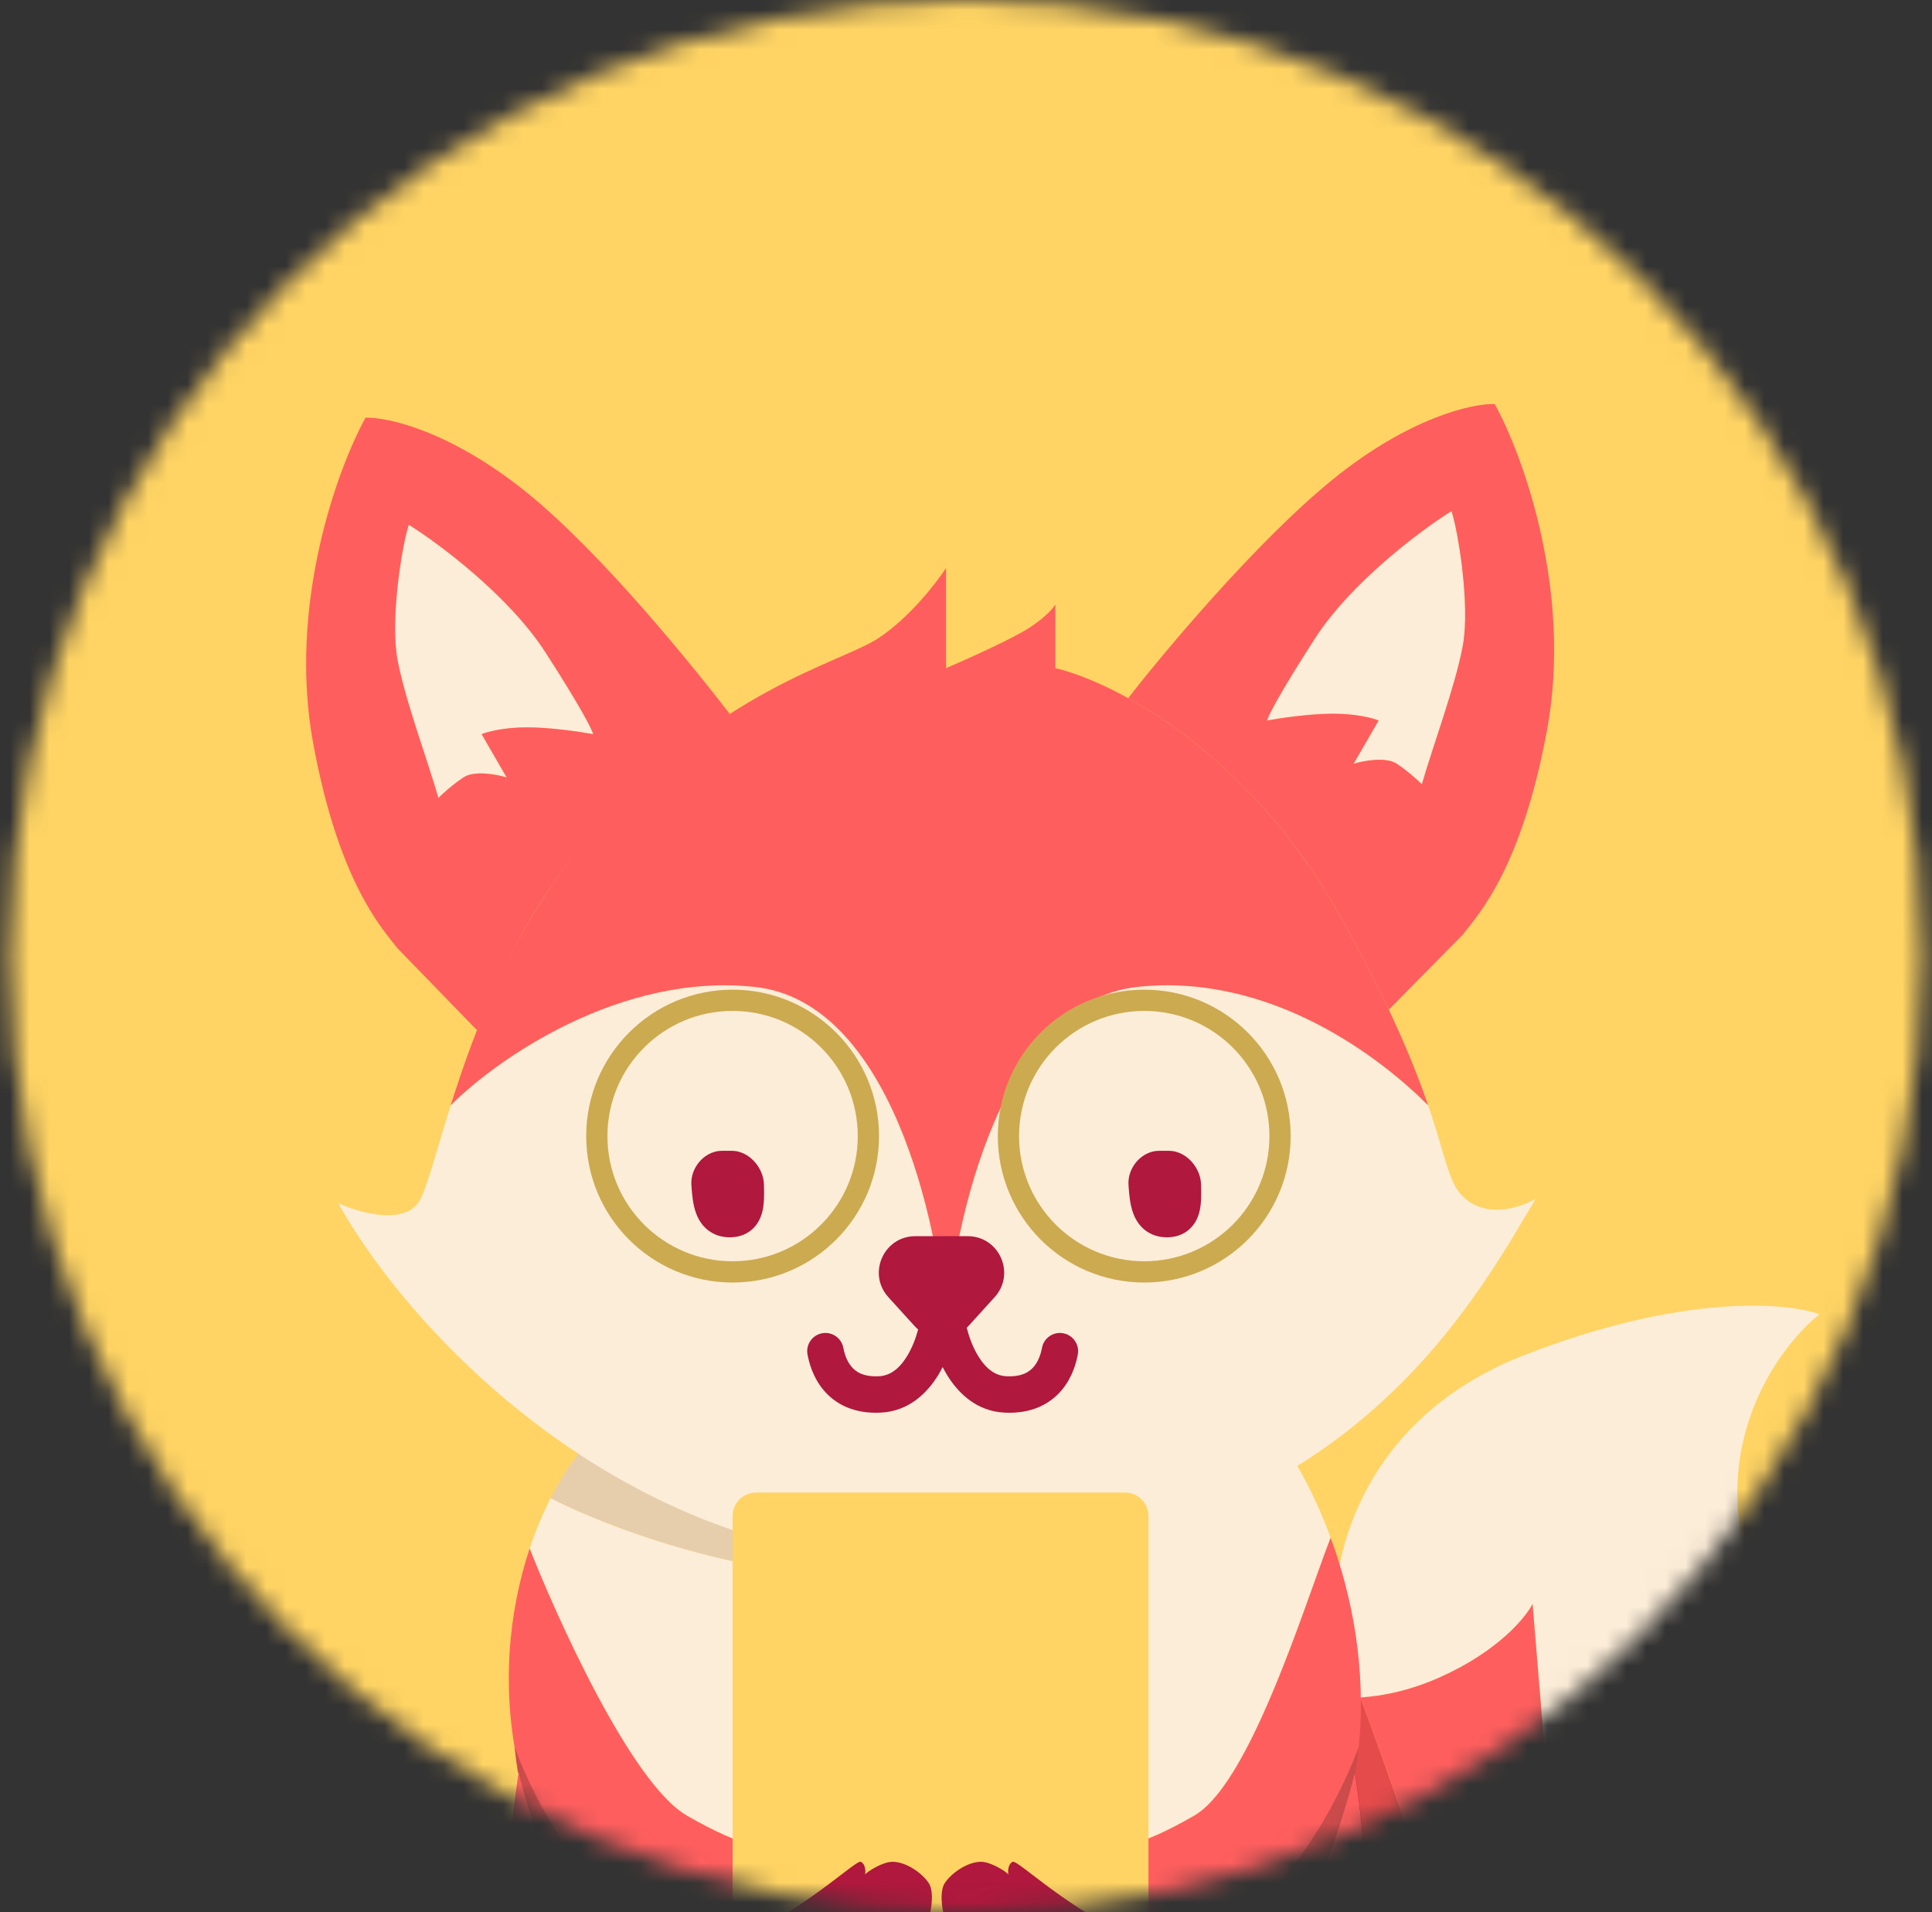 <svg width="98" height="97" viewBox="0 0 98 97" fill="none" xmlns="http://www.w3.org/2000/svg">
<rect x="0" y="0" width="98" height="97" fill="#333333" stroke="none"/>
<mask id="mask0_29_4207" style="mask-type:alpha" maskUnits="userSpaceOnUse" x="0" y="0" width="98" height="97">
<circle cx="49" cy="48.5" r="48.5" fill="#D9D9D9"/>
</mask>
<g mask="url(#mask0_29_4207)">
<rect x="-0.866" y="-1.366" width="101.099" height="98.366" fill="#FFD464"/>
<path d="M77.233 68.768C69.184 71.929 67.558 78.891 67.751 81.977C67.559 82.676 67.224 84.045 66.828 85.915C67.229 86.044 67.993 86.16 69.006 86.1C70.097 86.035 71.478 85.767 73.005 85.091C75.947 83.789 77.386 82.06 77.738 81.358L78.489 90.424L84.543 82.742L84.95 92.192C85.113 92.025 85.386 91.814 85.708 91.566C86.477 90.972 87.526 90.163 88.041 89.207C88.77 87.853 89.765 85.209 89.912 83.852C89.302 81.791 88.692 79.843 88.345 78.035C87.24 72.274 90.518 68.054 92.295 66.665C90.628 66.049 85.281 65.607 77.233 68.768Z" fill="#FCEDD8"/>
<path fill-rule="evenodd" clip-rule="evenodd" d="M69.006 86.1C71.046 91.573 75.219 103.598 75.588 107.913C75.958 112.228 72.971 113.728 71.431 113.94C77.597 113.67 83.716 111.326 88.372 104.622C93.552 97.162 91.732 90.002 89.912 83.852C89.765 85.209 88.77 87.853 88.041 89.207C87.526 90.163 86.477 90.972 85.708 91.566C85.386 91.814 85.113 92.025 84.95 92.192L84.543 82.742L78.489 90.424L77.738 81.358C77.386 82.06 75.947 83.789 73.005 85.091C71.478 85.767 70.097 86.035 69.006 86.1Z" fill="#FF5E5E"/>
<path d="M65.452 93.44C64.341 100.56 53.849 111.337 62.578 113.127C65.431 113.712 68.436 114.071 71.431 113.94C72.971 113.728 75.958 112.228 75.588 107.913C75.219 103.598 71.046 91.573 69.006 86.1C67.993 86.16 67.229 86.044 66.828 85.915C66.404 87.918 65.911 90.495 65.452 93.44Z" fill="#E64B4B"/>
<path fill-rule="evenodd" clip-rule="evenodd" d="M26.866 78.545C27.174 77.619 27.535 76.761 27.929 75.988C31.655 77.89 41.047 81.255 48.808 79.5C56.568 77.745 61.048 73.38 62.319 71.417C62.319 69.54 65.517 72.617 67.498 77.999C67.265 78.592 66.981 79.385 66.656 80.294C65.206 84.349 62.925 90.729 60.587 92.088C57.723 93.75 56.314 93.858 55.967 93.704C55.736 94.359 54.789 95.829 52.849 96.476C50.909 97.122 49.885 97.13 49.616 97.053L48.115 99.016L45.805 97.053C45.536 97.13 44.512 97.122 42.572 96.476C40.632 95.829 39.685 94.359 39.454 93.704C39.107 93.858 37.698 93.75 34.834 92.088C31.971 90.425 28.137 81.778 26.866 78.545Z" fill="#FCEDD8"/>
<path d="M62.319 71.417L33.795 72.34C32.503 70.476 29.827 72.263 27.929 75.988C31.655 77.89 41.047 81.255 48.808 79.5C56.568 77.745 61.048 73.38 62.319 71.417Z" fill="#E6CEAC"/>
<path d="M68.743 89.937C68.741 89.922 68.739 89.908 68.737 89.893C68.655 90.239 68.564 90.585 68.463 90.933C68.096 92.188 67.826 93.021 67.587 93.704C67.44 94.123 67.306 94.486 67.169 94.856C67.036 95.216 66.959 95.582 66.748 96.014C65.444 98.684 63.458 99.413 59.756 99.016C58.703 98.903 57.818 98.725 57.074 98.519C55.454 98.069 54.506 97.486 53.969 97.156C53.668 96.971 53.495 96.865 53.406 96.906C53.147 97.024 53.155 97.242 53.19 97.336C53.083 97.193 52.738 96.906 52.222 96.906C51.576 96.906 50.755 97.007 50.392 97.551C49.962 98.197 50.087 99.919 50.823 100.027C50.975 100.049 51.235 100.395 51.622 100.909C53.105 102.88 56.455 107.33 62.77 105.624C66.573 104.596 68.479 100.974 69.03 97.121L69.058 96.914C69.379 94.392 69.004 91.714 68.743 89.937Z" fill="#B0183D"/>
<path d="M27.511 93.704C27.272 93.021 27.002 92.188 26.635 90.933C26.534 90.585 26.443 90.239 26.361 89.893C26.093 91.718 25.975 94.348 26.348 96.951C26.899 100.803 28.526 104.596 32.329 105.624C38.643 107.33 41.993 102.88 43.476 100.909C43.863 100.395 44.123 100.049 44.275 100.027C45.011 99.919 45.136 98.197 44.706 97.551C44.343 97.007 43.522 96.906 42.876 96.906C42.36 96.906 42.015 97.193 41.908 97.336C41.944 97.242 41.951 97.024 41.692 96.906C41.603 96.865 41.43 96.971 41.129 97.156C40.345 97.638 38.687 98.658 35.342 99.016C31.64 99.413 29.654 98.684 28.35 96.014C28.211 95.729 28.13 95.472 28.053 95.228C28.013 95.102 27.974 94.978 27.929 94.856C27.792 94.486 27.658 94.123 27.511 93.704Z" fill="#B0183D"/>
<path fill-rule="evenodd" clip-rule="evenodd" d="M26.866 78.545C28.137 81.778 31.971 90.425 34.834 92.088C37.698 93.75 39.107 93.858 39.454 93.704C39.685 94.359 40.632 95.829 42.572 96.476C44.512 97.122 45.536 97.13 45.805 97.053L48.115 99.016L49.616 97.053C49.885 97.13 50.909 97.122 52.849 96.476C54.789 95.829 55.736 94.359 55.967 93.704C56.314 93.858 57.723 93.75 60.587 92.088C62.925 90.729 65.206 84.349 66.656 80.294C66.981 79.385 67.265 78.592 67.498 77.999C68.596 80.982 69.32 84.674 68.918 88.623C68.335 90.239 66.592 93.981 64.285 96.014C61.978 98.046 58.516 98.531 57.074 98.519C55.454 98.069 54.506 97.486 53.969 97.156C53.668 96.971 53.495 96.865 53.406 96.906C53.147 97.024 53.155 97.242 53.19 97.336C53.083 97.193 52.738 96.906 52.222 96.906C51.576 96.906 50.755 97.007 50.392 97.551C49.962 98.197 50.087 99.919 50.823 100.027C50.975 100.049 51.235 100.395 51.622 100.909C53.105 102.88 56.455 107.33 62.77 105.624C66.573 104.596 68.479 100.974 69.03 97.121C69.04 97.052 69.049 96.983 69.058 96.914C70.829 102.228 73.256 112.105 67.977 114.837C67.598 115.247 66.308 116.24 64.177 116.929C62.047 117.618 58.202 118.002 56.545 118.109C49.86 117.584 48.53 116.428 48.228 115.551C48.182 115.416 48.088 115.288 48.002 115.17C47.912 115.047 47.831 114.935 47.818 114.837C47.804 114.936 47.726 115.049 47.639 115.173C47.558 115.29 47.47 115.418 47.424 115.551C47.122 116.428 45.792 117.584 39.107 118.109C37.45 118.002 33.605 117.618 31.475 116.929C29.345 116.24 28.054 115.247 27.675 114.837C22.308 112.14 24.666 102.176 26.348 96.951C26.899 100.803 28.526 104.596 32.329 105.624C38.643 107.33 41.993 102.88 43.476 100.909C43.863 100.395 44.123 100.049 44.275 100.027C45.011 99.919 45.136 98.197 44.706 97.551C44.343 97.007 43.522 96.906 42.876 96.906C42.36 96.906 42.015 97.193 41.908 97.336C41.944 97.242 41.951 97.024 41.692 96.906C41.603 96.865 41.43 96.971 41.129 97.156C40.345 97.638 38.687 98.658 35.342 99.016C31.64 99.413 29.654 98.684 28.35 96.014C28.211 95.729 28.13 95.472 28.053 95.228C28.013 95.102 27.974 94.978 27.929 94.856C27.792 94.486 27.658 94.123 27.511 93.704C27.272 93.021 27.002 92.188 26.635 90.933C26.534 90.585 26.443 90.239 26.361 89.893C25.377 85.721 25.808 81.729 26.866 78.545Z" fill="#FF5E5E"/>
<path d="M67.587 93.704C67.826 93.021 68.096 92.188 68.463 90.933C68.564 90.585 68.655 90.239 68.737 89.893L68.743 89.937C68.816 89.496 68.874 89.058 68.918 88.623C68.335 90.239 66.592 93.981 64.285 96.014C61.978 98.046 58.516 98.531 57.074 98.519C57.818 98.725 58.703 98.903 59.756 99.016C63.458 99.413 65.444 98.684 66.748 96.014C66.959 95.582 67.036 95.216 67.169 94.856C67.306 94.486 67.44 94.123 67.587 93.704Z" fill="#FF5E5E"/>
<path d="M67.587 93.704C67.826 93.021 68.096 92.188 68.463 90.933C68.564 90.585 68.655 90.239 68.737 89.893L68.743 89.937C68.816 89.496 68.874 89.058 68.918 88.623C68.335 90.239 66.592 93.981 64.285 96.014C61.978 98.046 58.516 98.531 57.074 98.519C57.818 98.725 58.703 98.903 59.756 99.016C63.458 99.413 65.444 98.684 66.748 96.014C66.959 95.582 67.036 95.216 67.169 94.856C67.306 94.486 67.44 94.123 67.587 93.704Z" fill="black" fill-opacity="0.2"/>
<path d="M27.435 93.704C27.196 93.021 26.925 92.188 26.559 90.933C26.457 90.585 26.366 90.239 26.285 89.893L26.278 89.937C26.206 89.496 26.148 89.058 26.103 88.623C26.686 90.239 28.429 93.981 30.736 96.014C33.044 98.046 36.505 98.531 37.948 98.519C37.204 98.725 36.318 98.903 35.265 99.016C31.563 99.413 29.578 98.684 28.273 96.014C28.062 95.582 27.986 95.216 27.852 94.856C27.715 94.486 27.581 94.123 27.435 93.704Z" fill="#FF5E5E"/>
<path d="M27.435 93.704C27.196 93.021 26.925 92.188 26.559 90.933C26.457 90.585 26.366 90.239 26.285 89.893L26.278 89.937C26.206 89.496 26.148 89.058 26.103 88.623C26.686 90.239 28.429 93.981 30.736 96.014C33.044 98.046 36.505 98.531 37.948 98.519C37.204 98.725 36.318 98.903 35.265 99.016C31.563 99.413 29.578 98.684 28.273 96.014C28.062 95.582 27.986 95.216 27.852 94.856C27.715 94.486 27.581 94.123 27.435 93.704Z" fill="black" fill-opacity="0.2"/>
<path fill-rule="evenodd" clip-rule="evenodd" d="M21.198 61.028C20.366 62.136 18.157 61.49 17.156 61.028C20.813 67.61 32.06 79.737 47.989 79.274C67.339 78.711 74.195 67.079 77.632 61.248C77.723 61.093 77.812 60.943 77.898 60.797C77.205 61.22 75.519 61.813 74.318 60.797C73.737 60.305 73.519 59.57 73.128 58.25C72.951 57.651 72.738 56.933 72.44 56.062C70.146 53.753 64.526 49.318 57.689 50.057C50.853 50.796 48.374 61.913 47.989 67.379C47.604 61.913 45.125 50.796 38.289 50.057C31.452 49.318 25.156 53.753 22.863 56.062C22.628 56.809 22.422 57.499 22.238 58.116C21.798 59.592 21.485 60.645 21.198 61.028Z" fill="#FCEDD8"/>
<path d="M44.525 32.389C42.562 33.659 36.556 34.929 30.09 42.205C26.155 46.631 24.102 52.125 22.863 56.062C25.156 53.753 31.452 49.318 38.289 50.057C45.125 50.796 47.604 61.913 47.989 67.379C48.374 61.913 50.853 50.796 57.689 50.057C64.526 49.318 70.146 53.753 72.44 56.062C72.007 54.798 71.393 53.214 70.447 51.212C69.77 49.782 68.924 48.139 67.852 46.246C63.14 37.932 56.342 34.544 53.532 33.89V30.657C53.455 30.811 53.093 31.257 52.262 31.811C51.43 32.366 49.067 33.428 47.989 33.89V28.809C47.489 29.579 46.095 31.373 44.525 32.389Z" fill="#FF5E5E"/>
<path d="M66.697 32.389C68.544 29.525 72.086 26.884 73.626 25.922C73.972 26.961 74.573 30.703 74.203 32.735C73.833 34.768 72.663 37.893 72.124 39.78C71.932 39.587 71.408 39.11 70.854 38.74C70.3 38.371 69.16 38.586 68.66 38.74L69.93 36.546C69.661 36.431 68.822 36.2 67.621 36.2C66.42 36.2 64.888 36.431 64.272 36.546C64.31 36.354 64.849 35.253 66.697 32.389Z" fill="#FCEDD8"/>
<path fill-rule="evenodd" clip-rule="evenodd" d="M57.227 35.414C60.455 37.197 64.638 40.576 67.852 46.246C68.924 48.139 69.77 49.782 70.447 51.212L74.203 47.401C75.011 46.362 77.182 44.029 78.476 37.008C79.769 29.987 77.244 23.073 75.82 20.494C74.703 20.456 71.501 21.164 67.621 24.305C63.74 27.446 58.921 33.22 57.227 35.414ZM66.697 32.389C68.544 29.525 72.086 26.884 73.626 25.922C73.972 26.961 74.573 30.703 74.203 32.735C73.833 34.768 72.663 37.893 72.124 39.78C71.932 39.587 71.408 39.11 70.854 38.74C70.3 38.371 69.16 38.586 68.66 38.74L69.93 36.546C69.661 36.431 68.822 36.2 67.621 36.2C66.42 36.2 64.888 36.431 64.272 36.546C64.31 36.354 64.849 35.253 66.697 32.389Z" fill="#FF5E5E"/>
<path d="M27.665 33.082C25.817 30.218 22.276 27.577 20.736 26.615C20.389 27.654 19.789 31.396 20.158 33.428C20.528 35.461 21.698 38.586 22.237 40.472C22.429 40.28 22.953 39.803 23.507 39.433C24.062 39.064 25.201 39.279 25.701 39.433L24.431 37.239C24.701 37.123 25.54 36.893 26.741 36.893C27.942 36.893 29.474 37.123 30.09 37.239C30.051 37.047 29.512 35.946 27.665 33.082Z" fill="#FCEDD8"/>
<path fill-rule="evenodd" clip-rule="evenodd" d="M37.018 36.213C33.554 39.087 29.861 41.384 26.648 47.055C25.576 48.947 24.871 50.821 24.194 52.251L20.158 48.094C19.35 47.055 17.179 44.722 15.886 37.701C14.592 30.68 17.117 23.766 18.542 21.187C19.658 21.149 22.861 21.857 26.741 24.998C30.621 28.139 35.325 34.019 37.018 36.213ZM27.665 33.082C25.817 30.218 22.276 27.577 20.736 26.615C20.389 27.654 19.789 31.396 20.158 33.428C20.528 35.461 21.698 38.586 22.237 40.472C22.429 40.28 22.953 39.803 23.507 39.433C24.062 39.064 25.201 39.279 25.701 39.433L24.431 37.239C24.701 37.123 25.54 36.893 26.741 36.893C27.942 36.893 29.474 37.123 30.09 37.239C30.051 37.047 29.512 35.946 27.665 33.082Z" fill="#FF5E5E"/>
<path fill-rule="evenodd" clip-rule="evenodd" d="M35.905 62.391C36.224 62.643 36.609 62.759 37.019 62.759C37.417 62.759 37.81 62.649 38.132 62.373C38.439 62.108 38.586 61.771 38.66 61.494C38.776 61.059 38.762 60.537 38.753 60.209V60.209C38.752 60.162 38.75 60.118 38.75 60.08C38.742 59.638 38.542 59.24 38.307 58.963C38.078 58.693 37.667 58.372 37.116 58.372H36.623C36.087 58.372 35.682 58.673 35.449 58.959C35.215 59.248 35.036 59.664 35.071 60.12L35.078 60.218C35.104 60.562 35.143 61.107 35.319 61.565C35.423 61.839 35.598 62.15 35.905 62.391ZM58.077 62.391C58.397 62.643 58.782 62.759 59.191 62.759C59.59 62.759 59.983 62.649 60.304 62.373C60.612 62.108 60.759 61.771 60.833 61.494C60.949 61.059 60.934 60.537 60.925 60.209C60.924 60.162 60.923 60.118 60.922 60.08C60.915 59.638 60.715 59.24 60.48 58.963C60.251 58.693 59.84 58.372 59.288 58.372H58.795C58.26 58.372 57.855 58.673 57.622 58.959C57.387 59.248 57.208 59.664 57.244 60.12L57.251 60.218V60.218C57.276 60.562 57.316 61.107 57.491 61.565C57.596 61.839 57.771 62.15 58.077 62.391ZM46.389 67.257C46.447 67.321 46.509 67.38 46.573 67.434C46.45 67.889 46.266 68.368 46.015 68.78C45.619 69.43 45.149 69.777 44.592 69.806C43.778 69.849 43.399 69.57 43.186 69.315C42.933 69.01 42.825 68.62 42.778 68.364C42.683 67.863 42.201 67.532 41.699 67.626C41.198 67.72 40.867 68.203 40.961 68.704C41.029 69.065 41.21 69.829 41.765 70.496C42.361 71.213 43.309 71.724 44.69 71.651C46.09 71.577 47.025 70.673 47.593 69.742C47.673 69.611 47.747 69.476 47.816 69.34C47.885 69.476 47.96 69.611 48.04 69.742C48.607 70.673 49.542 71.577 50.943 71.651C52.323 71.724 53.271 71.213 53.867 70.496C54.422 69.829 54.603 69.065 54.671 68.704C54.765 68.203 54.435 67.72 53.933 67.626C53.432 67.532 52.949 67.863 52.855 68.364C52.807 68.62 52.7 69.01 52.446 69.315C52.234 69.57 51.854 69.849 51.04 69.806C50.484 69.777 50.014 69.43 49.617 68.78C49.351 68.343 49.159 67.828 49.037 67.349C49.067 67.319 49.097 67.289 49.126 67.257L50.455 65.792C51.532 64.604 50.69 62.702 49.087 62.702H46.428C44.825 62.702 43.983 64.604 45.06 65.792L46.389 67.257Z" fill="#B0183D"/>
<path d="M57.072 75.814H38.345C37.75 75.814 37.268 76.296 37.268 76.891V102.83C37.268 103.424 37.75 103.906 38.345 103.906H57.072C57.667 103.906 58.148 103.424 58.148 102.83V76.891C58.148 76.296 57.667 75.814 57.072 75.814Z" fill="#FFD464" stroke="#FFD464" stroke-width="0.215"/>
<path fill-rule="evenodd" clip-rule="evenodd" d="M62.76 105.628L64.832 98.524C63.868 99.16 62.579 99.309 60.518 99.088C57.115 98.724 53.945 96.299 52.377 95.1C51.812 94.668 51.455 94.395 51.369 94.434C51.111 94.552 51.118 94.986 51.154 95.08C51.046 94.937 50.271 94.434 49.755 94.434C49.109 94.434 48.288 94.966 47.925 95.511C47.495 96.156 47.982 98.072 48.571 98.524C48.659 98.592 48.839 98.814 49.105 99.141C50.784 101.209 55.882 107.487 62.76 105.628Z" fill="#B0183D"/>
<path d="M68.453 90.937C68.087 92.193 67.816 93.025 67.577 93.709C67.431 94.127 67.296 94.49 67.159 94.861C67.026 95.22 66.95 95.586 66.738 96.018C66.16 97.202 65.6 98.018 64.832 98.524L62.76 105.628C66.563 104.6 68.469 100.978 69.02 97.125L69.049 96.918C69.369 94.396 68.994 91.718 68.733 89.942L68.727 89.898C68.645 90.243 68.554 90.59 68.453 90.937Z" fill="#FF5E5E"/>
<path fill-rule="evenodd" clip-rule="evenodd" d="M32.273 105.628L30.201 98.524C31.165 99.16 32.454 99.309 34.515 99.088C37.918 98.724 41.088 96.299 42.657 95.1C43.221 94.668 43.578 94.395 43.664 94.434C43.922 94.552 43.915 94.986 43.879 95.08C43.987 94.937 44.761 94.434 45.278 94.434C45.924 94.434 46.745 94.966 47.108 95.511C47.538 96.156 47.051 98.072 46.462 98.524C46.374 98.592 46.194 98.814 45.928 99.141C44.249 101.209 39.151 107.487 32.273 105.628Z" fill="#B0183D"/>
<path d="M26.58 90.937C26.946 92.193 27.217 93.025 27.456 93.709C27.602 94.127 27.737 94.49 27.874 94.861C28.007 95.22 28.084 95.586 28.295 96.018C28.873 97.202 29.433 98.018 30.201 98.524L32.273 105.628C28.47 104.6 26.564 100.978 26.012 97.125L25.985 96.918C25.664 94.396 26.038 91.718 26.3 89.942L26.306 89.898C26.388 90.243 26.479 90.59 26.58 90.937Z" fill="#FF5E5E"/>
<path fill-rule="evenodd" clip-rule="evenodd" d="M37.161 63.975C40.668 63.975 43.511 61.132 43.511 57.625C43.511 54.118 40.668 51.275 37.161 51.275C33.654 51.275 30.811 54.118 30.811 57.625C30.811 61.132 33.654 63.975 37.161 63.975ZM37.161 65.052C41.263 65.052 44.588 61.727 44.588 57.625C44.588 53.524 41.263 50.199 37.161 50.199C33.06 50.199 29.735 53.524 29.735 57.625C29.735 61.727 33.06 65.052 37.161 65.052ZM58.042 63.975C61.549 63.975 64.392 61.132 64.392 57.625C64.392 54.118 61.549 51.275 58.042 51.275C54.535 51.275 51.691 54.118 51.691 57.625C51.691 61.132 54.535 63.975 58.042 63.975ZM58.042 65.052C62.143 65.052 65.468 61.727 65.468 57.625C65.468 53.524 62.143 50.199 58.042 50.199C53.94 50.199 50.615 53.524 50.615 57.625C50.615 61.727 53.94 65.052 58.042 65.052Z" fill="#FFD464"/>
<path fill-rule="evenodd" clip-rule="evenodd" d="M37.161 63.975C40.668 63.975 43.511 61.132 43.511 57.625C43.511 54.118 40.668 51.275 37.161 51.275C33.654 51.275 30.811 54.118 30.811 57.625C30.811 61.132 33.654 63.975 37.161 63.975ZM37.161 65.052C41.263 65.052 44.588 61.727 44.588 57.625C44.588 53.524 41.263 50.199 37.161 50.199C33.06 50.199 29.735 53.524 29.735 57.625C29.735 61.727 33.06 65.052 37.161 65.052ZM58.042 63.975C61.549 63.975 64.392 61.132 64.392 57.625C64.392 54.118 61.549 51.275 58.042 51.275C54.535 51.275 51.691 54.118 51.691 57.625C51.691 61.132 54.535 63.975 58.042 63.975ZM58.042 65.052C62.143 65.052 65.468 61.727 65.468 57.625C65.468 53.524 62.143 50.199 58.042 50.199C53.94 50.199 50.615 53.524 50.615 57.625C50.615 61.727 53.94 65.052 58.042 65.052Z" fill="black" fill-opacity="0.2"/>
</g>
</svg>
